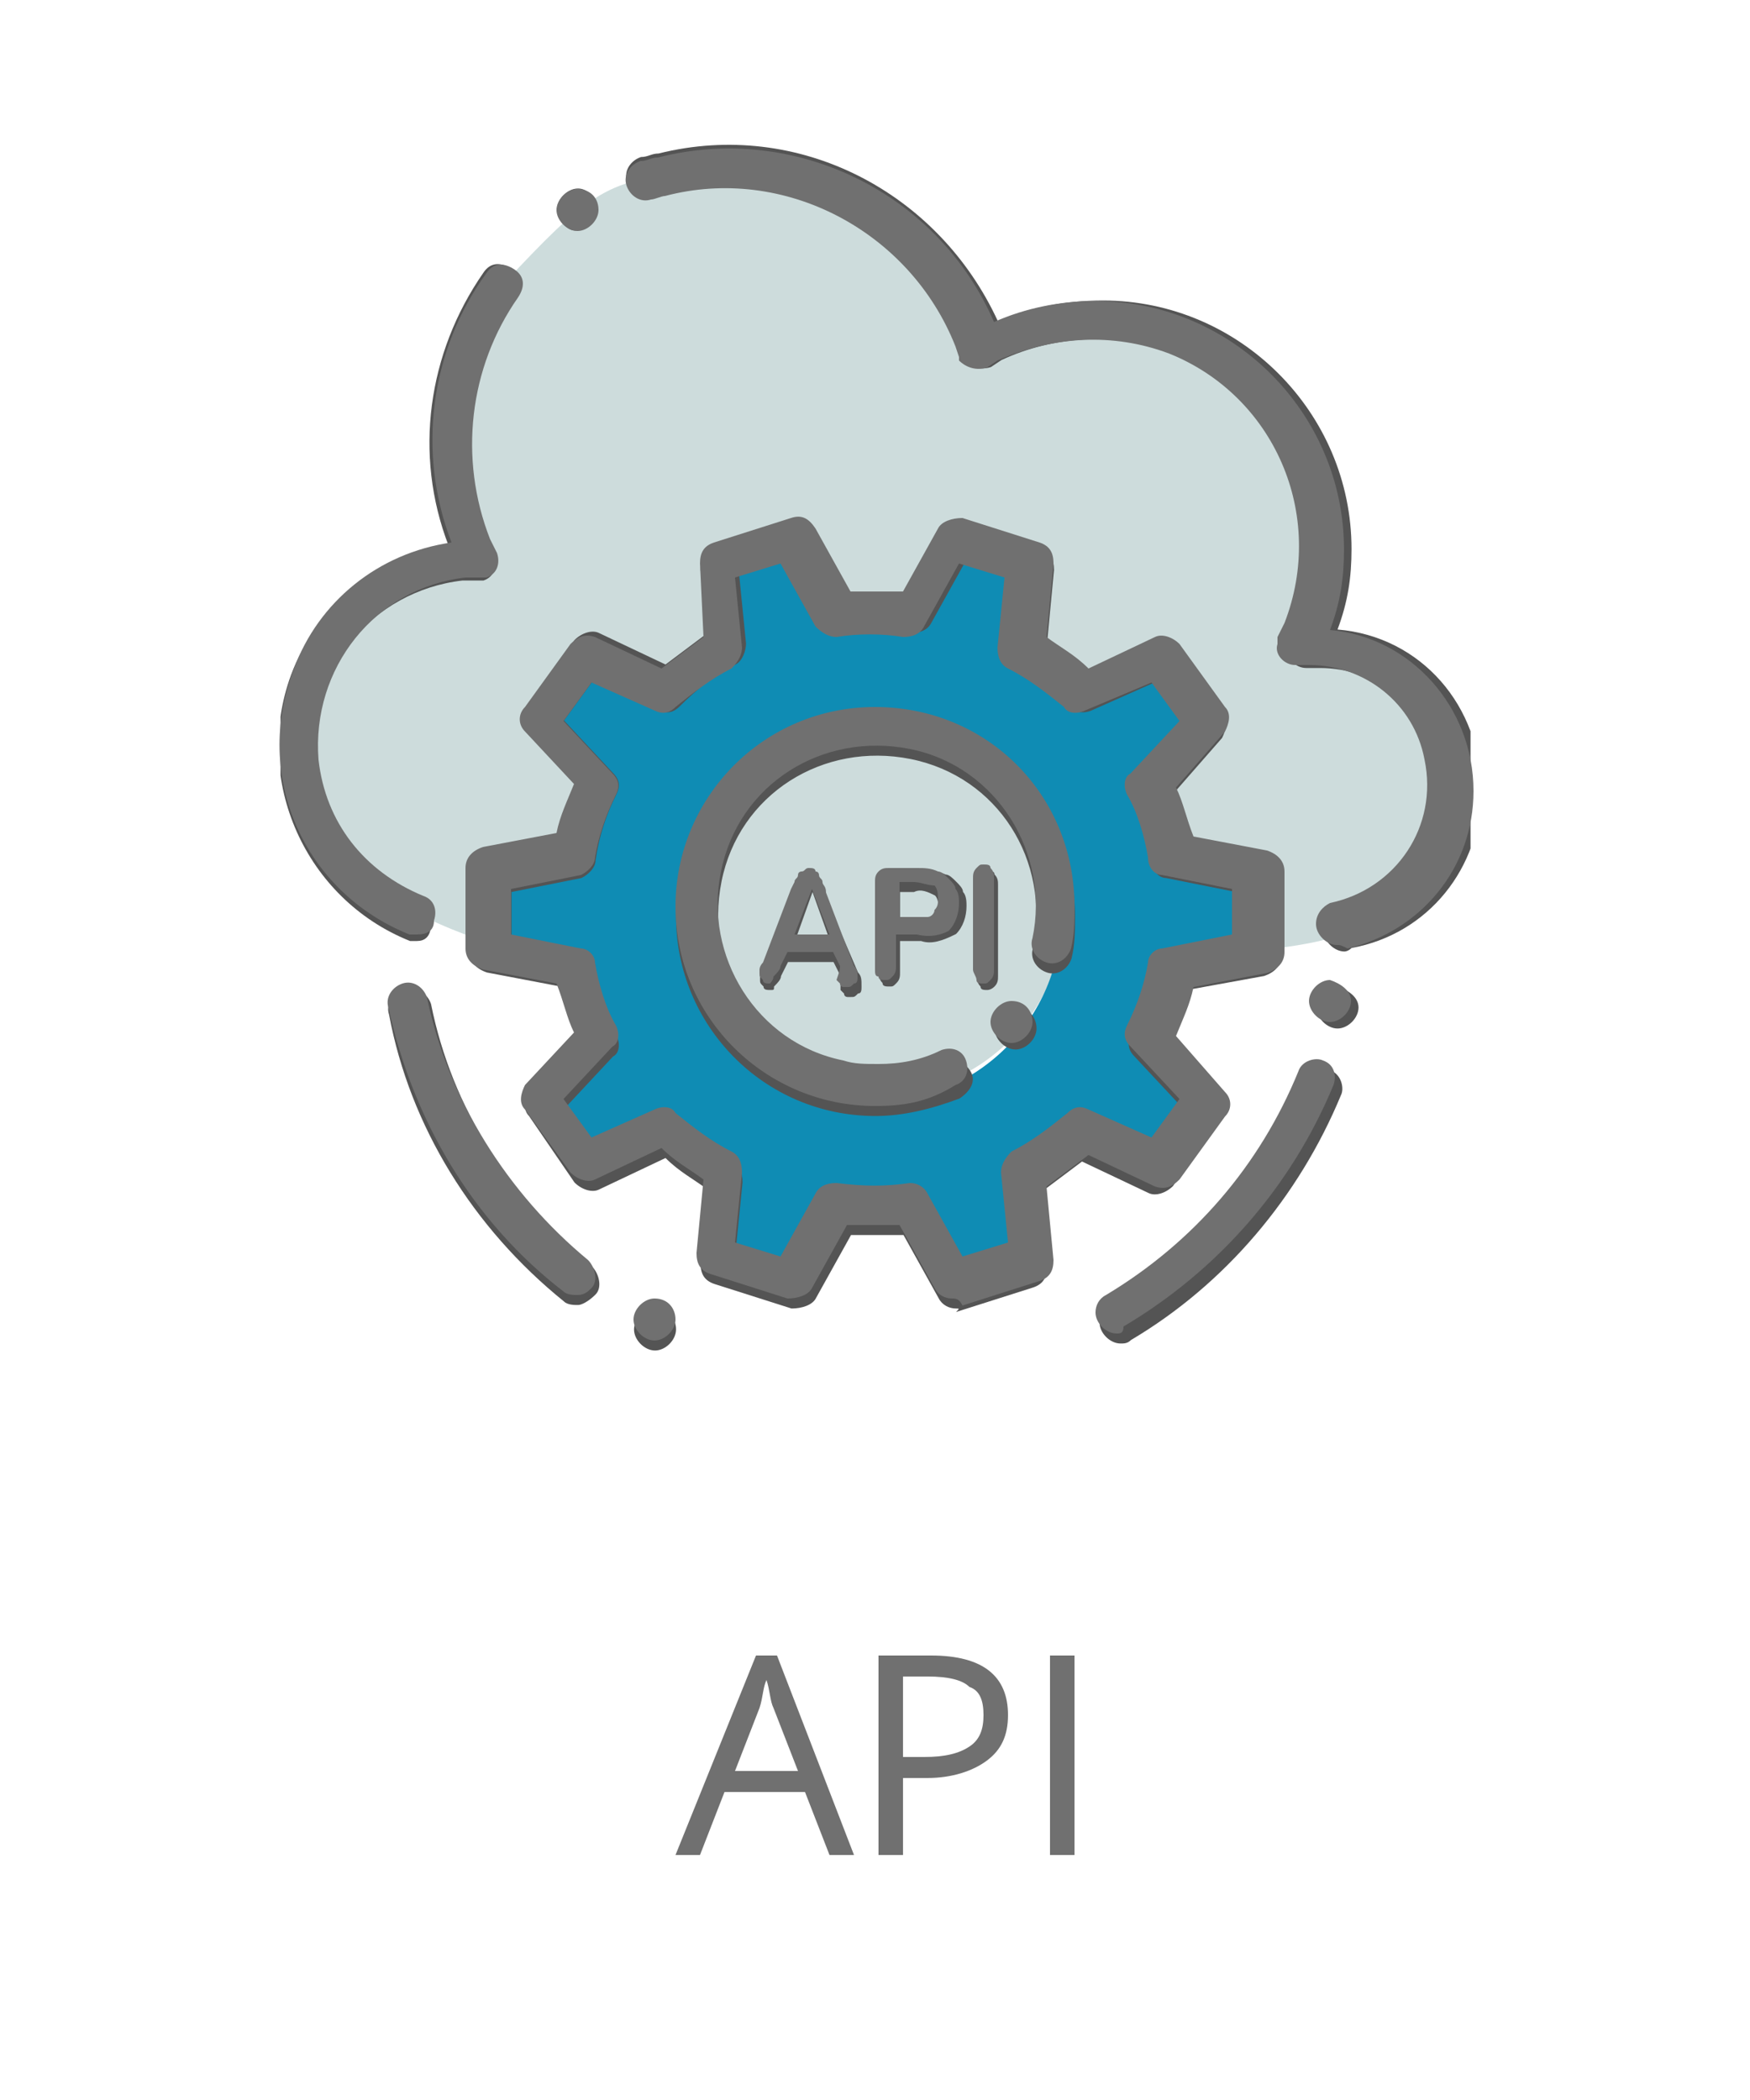 <?xml version="1.0" encoding="utf-8"?>
<!-- Generator: Adobe Illustrator 26.0.2, SVG Export Plug-In . SVG Version: 6.00 Build 0)  -->
<svg version="1.1" id="Layer_1" xmlns="http://www.w3.org/2000/svg" xmlns:xlink="http://www.w3.org/1999/xlink" x="0px" y="0px"
	 viewBox="0 0 50 60" style="enable-background:new 0 0 50 60;" xml:space="preserve">
<style type="text/css">
	.st0{enable-background:new    ;}
	.st1{fill:#707070;}
	.st2{clip-path:url(#SVGID_00000063633653811287036470000011678503699225709208_);}
	.st3{fill:#CDDCDC;}
	.st4{fill:#0F8CB4;}
	.st5{fill:#545454;}
	.st6{fill:none;}
</style>
<g class="st0">
	<path class="st1" d="M23.7,53L23,51.2h-2.3L20,53h-0.7l2.3-5.7h0.6l2.2,5.7H23.7z M22.8,50.6l-0.7-1.8C22,48.6,22,48.3,21.9,48
		c-0.1,0.2-0.1,0.5-0.2,0.8l-0.7,1.8H22.8z"/>
	<path class="st1" d="M28.8,49c0,0.6-0.2,1-0.6,1.3c-0.4,0.3-1,0.5-1.7,0.5h-0.7V53h-0.7v-5.7h1.5C28.1,47.3,28.8,47.9,28.8,49z
		 M25.8,50.2h0.6c0.6,0,1-0.1,1.3-0.3c0.3-0.2,0.4-0.5,0.4-0.9c0-0.4-0.1-0.7-0.4-0.8c-0.2-0.2-0.6-0.3-1.2-0.3h-0.7V50.2z"/>
	<path class="st1" d="M30,53v-5.7h0.7V53H30z"/>
</g>
<g id="Group_2222" transform="translate(8159.915 955.286)">
	<g>
		<g>
			<defs>
				<rect id="SVGID_1_" x="-8151.9" y="-951.3" width="34" height="35"/>
			</defs>
			<clipPath id="SVGID_00000108289291670955799730000015898838734744783024_">
				<use xlink:href="#SVGID_1_"  style="overflow:visible;"/>
			</clipPath>
			<g id="Group_1539" style="clip-path:url(#SVGID_00000108289291670955799730000015898838734744783024_);">
				<path id="Path_1716" class="st3" d="M-8145.8-928.3c0,0-5.1-1.5-5.4-4.2c-0.3-2.7,1.9-5.4,1.9-5.4l2.9-1.4c0,0-1.3-5.6,0.7-7.7
					s3-3.3,5-3.2c2,0.1,5.5,0.2,7,2.2c0.7,0.9,1.3,1.8,1.8,2.8c0,0,3.3-1.6,5.7-0.3c2.4,1.3,3.3,2,3.8,4.3c0.3,1.5,0.2,3-0.2,4.4
					c0,0,2.3,0.3,3.1,1.1c1,1,1.4,2.5,1.2,3.9c-0.5,1.5-1.7,2.7-3.2,3.2c-0.9,0.3-1.8,0.4-2.8,0.5"/>
				<path id="Path_1717" class="st3" d="M-8129.5-929.3c0,2.9-2.4,5.3-5.3,5.3c-2.9,0-5.3-2.4-5.3-5.3c0-2.9,2.4-5.3,5.3-5.3
					C-8131.9-934.6-8129.5-932.2-8129.5-929.3"/>
				<path id="Path_1718" class="st4" d="M-8126.1-927.4l2.2-0.9l-0.4-2l-2.2-0.4l-0.3-1.9l1.2-1.9l-1.3-1.8l-2.6,0.7l-1.3-1.1
					l0.5-2.7l-2.2-0.5l-1.5,2.3l-2-0.1l-1.4-2l-1.6,0.8l-0.3,2.3l-1.3,1.1c0,0-2-0.8-2.2-0.9l-1.5,1.8l1.8,2.1l-0.7,1.9l-2.6,0.2
					v2.1l2.1,0.9l1.1,1.7l-1.4,1.8l1.2,1.9l2.3-0.6l1.4,0.9l-0.2,2.8l2.1,0.7l1.3-2.3l1.7-0.2l1.6,2.1l2.2-0.4l-0.4-2.5l1.9-1.2
					l2.3,0.7l1.2-1.6l-1.5-2L-8126.1-927.4z M-8134.9-923.8c-2.9,0-5.3-2.4-5.3-5.3c0-2.9,2.4-5.3,5.3-5.3s5.3,2.4,5.3,5.3
					C-8129.6-926.2-8132-923.8-8134.9-923.8"/>
				<path id="Path_1719" class="st5" d="M-8130.3-925.9c0,0.3-0.3,0.6-0.6,0.6c-0.3,0-0.6-0.3-0.6-0.6c0-0.3,0.3-0.6,0.6-0.6l0,0
					C-8130.5-926.5-8130.3-926.2-8130.3-925.9"/>
				<path id="Path_1720" class="st5" d="M-8132.6-917.9c-0.2,0-0.4-0.1-0.5-0.3l-1-1.8c-0.5,0-1,0-1.5,0l-1,1.8
					c-0.1,0.2-0.4,0.3-0.7,0.3l-2.2-0.7c-0.3-0.1-0.4-0.3-0.4-0.6l0.2-2.1c-0.4-0.3-0.8-0.5-1.2-0.9l-1.9,0.9
					c-0.2,0.1-0.5,0-0.7-0.2l-1.3-1.9c-0.2-0.2-0.1-0.5,0-0.7l1.4-1.6c-0.2-0.5-0.3-0.9-0.5-1.4l-2.1-0.4c-0.3-0.1-0.5-0.3-0.5-0.6
					v-2.3c0-0.3,0.2-0.5,0.5-0.6l2.1-0.4c0.1-0.5,0.3-0.9,0.5-1.4l-1.4-1.6c-0.2-0.2-0.2-0.5,0-0.7l1.3-1.9c0.2-0.2,0.5-0.3,0.7-0.2
					l1.9,0.9c0.4-0.3,0.8-0.6,1.2-0.9l-0.2-1.8c0-0.3,0.1-0.5,0.4-0.6l2.2-0.7c0.3-0.1,0.5,0,0.7,0.3l1,1.9c0.5,0,1,0,1.5,0l1-1.9
					c0.1-0.2,0.4-0.3,0.7-0.3l2.2,0.7c0.3,0.1,0.4,0.3,0.4,0.6l-0.2,2.1c0.4,0.3,0.8,0.5,1.2,0.9l1.8-1c0.2-0.1,0.5,0,0.7,0.2
					l1.3,1.9c0.2,0.2,0.1,0.5,0,0.7l-1.4,1.6c0.2,0.5,0.3,0.9,0.5,1.4l2.1,0.4c0.3,0.1,0.5,0.3,0.5,0.6v2.2c0,0.3-0.2,0.5-0.5,0.6
					l-2.2,0.4c-0.1,0.5-0.3,0.9-0.5,1.4l1.4,1.6c0.2,0.2,0.2,0.5,0,0.7l-1.3,1.9c-0.2,0.2-0.5,0.3-0.7,0.2l-1.9-0.9
					c-0.4,0.3-0.8,0.6-1.2,0.9l0.2,2.1c0,0.3-0.1,0.5-0.4,0.6l-2.2,0.7C-8132.5-917.9-8132.5-917.9-8132.6-917.9 M-8133.8-921.2
					c0.2,0,0.4,0.1,0.5,0.3l1,1.8l1.3-0.4l-0.2-2c0-0.2,0.1-0.5,0.3-0.6c0.6-0.3,1.1-0.7,1.6-1.2c0.2-0.2,0.4-0.2,0.6-0.1l1.8,0.9
					l0.8-1.1l-1.4-1.5c-0.2-0.2-0.2-0.4-0.1-0.6c0.3-0.6,0.5-1.2,0.6-1.9c0-0.2,0.2-0.4,0.4-0.5l2-0.4v-1.3l-2-0.4
					c-0.2,0-0.4-0.2-0.4-0.5c-0.1-0.6-0.3-1.3-0.6-1.9c-0.1-0.2-0.1-0.5,0.1-0.6l1.4-1.5l-0.8-1.1l-1.8,0.8
					c-0.2,0.1-0.5,0.1-0.6-0.1c-0.5-0.4-1-0.8-1.6-1.2c-0.2-0.1-0.3-0.3-0.3-0.6l0.2-2l-1.3-0.4l-1,1.8c-0.1,0.2-0.3,0.3-0.6,0.3
					c-0.6-0.1-1.3-0.1-2,0c-0.2,0-0.5-0.1-0.6-0.3l-1-1.8l-1.3,0.4l0.2,2c0,0.2-0.1,0.5-0.3,0.6c-0.6,0.3-1.1,0.7-1.6,1.2
					c-0.2,0.2-0.4,0.2-0.6,0.1l-1.9-0.8l-0.8,1.1l1.4,1.5c0.2,0.2,0.2,0.4,0.1,0.6c-0.3,0.6-0.5,1.2-0.6,1.9c0,0.2-0.2,0.4-0.4,0.5
					l-2,0.4v1.3l2,0.4c0.2,0,0.4,0.2,0.4,0.5c0.1,0.6,0.3,1.3,0.6,1.9c0.1,0.2,0.1,0.5-0.1,0.6l-1.4,1.5l0.8,1.1l1.8-0.9
					c0.2-0.1,0.5-0.1,0.6,0.1c0.5,0.4,1,0.8,1.6,1.2c0.2,0.1,0.3,0.3,0.3,0.6l-0.2,2l1.3,0.4l1-1.8c0.1-0.2,0.3-0.3,0.6-0.3
					C-8135.2-921.1-8134.5-921.1-8133.8-921.2C-8133.9-921.2-8133.8-921.2-8133.8-921.2 M-8134.9-923.4c-3.2,0-5.7-2.6-5.7-5.7
					c0-3.2,2.6-5.7,5.7-5.7c3.2,0,5.7,2.6,5.7,5.7c0,0.4,0,0.8-0.1,1.2c-0.1,0.3-0.4,0.5-0.7,0.4s-0.5-0.4-0.4-0.7l0,0
					c0.5-2.5-1-4.9-3.5-5.4s-4.9,1-5.4,3.5s1,4.9,3.5,5.4c0.3,0.1,0.6,0.1,1,0.1c0.6,0,1.2-0.1,1.8-0.4c0.3-0.1,0.6,0,0.8,0.3
					c0.2,0.3,0,0.6-0.3,0.8C-8133.3-923.6-8134.1-923.4-8134.9-923.4"/>
				<path id="Path_1721" class="st5" d="M-8148-928.4c-0.1,0-0.1,0-0.2,0c-3-1.2-4.5-4.6-3.4-7.6c0.7-1.9,2.5-3.4,4.5-3.7
					c-1-2.6-0.6-5.5,1-7.8c0.2-0.3,0.5-0.3,0.8-0.1c0.3,0.2,0.3,0.5,0.1,0.8c-1.4,2-1.7,4.7-0.8,7l0.2,0.4c0.1,0.3,0,0.6-0.3,0.7
					c-0.1,0-0.1,0-0.2,0h-0.4c-2.6,0.3-4.5,2.6-4.2,5.2c0.2,1.8,1.4,3.3,3,3.9c0.3,0.1,0.4,0.5,0.3,0.7
					C-8147.6-928.5-8147.8-928.4-8148-928.4"/>
				<path id="Path_1722" class="st5" d="M-8121.5-928.1c-0.3,0-0.6-0.3-0.6-0.6s0.2-0.5,0.5-0.6c1.9-0.4,3.1-2.3,2.7-4.2
					c-0.3-1.6-1.7-2.7-3.3-2.7h-0.4c-0.3,0-0.6-0.3-0.6-0.6c0-0.1,0-0.1,0-0.2l0.2-0.4c1.2-3.1-0.3-6.6-3.4-7.8
					c-1.6-0.6-3.4-0.5-4.9,0.2l-0.3,0.2c-0.3,0.1-0.6,0-0.8-0.2c0,0,0,0,0-0.1l-0.1-0.3c-1.3-3.4-4.9-5.2-8.4-4.4
					c-0.1,0-0.3,0.1-0.4,0.1c-0.3,0.1-0.6-0.1-0.7-0.4c-0.1-0.3,0.1-0.6,0.4-0.7c0.2,0,0.3-0.1,0.5-0.1c4-1,8,1.1,9.7,4.8
					c0.9-0.4,1.9-0.6,3-0.6c3.9,0,7.1,3.2,7.1,7.1c0,0.8-0.1,1.5-0.4,2.3c2.4,0.2,4.1,2.2,4.1,4.6c0,2.2-1.5,4.1-3.7,4.5
					C-8121.4-928.1-8121.5-928.1-8121.5-928.1"/>
				<path id="Path_1723" class="st5" d="M-8142.9-949.3c0,0.3-0.3,0.6-0.6,0.6c-0.2,0-0.5-0.3-0.5-0.6s0.3-0.6,0.6-0.6
					C-8143.1-949.9-8142.9-949.6-8142.9-949.3"/>
				<path id="Path_1724" class="st5" d="M-8127.9-916.9c-0.3,0-0.6-0.3-0.6-0.6c0-0.2,0.1-0.4,0.3-0.5c2.5-1.5,4.5-3.7,5.6-6.4
					c0.1-0.3,0.5-0.4,0.7-0.3c0.3,0.1,0.4,0.5,0.3,0.7c-1.2,2.9-3.3,5.4-6,7C-8127.7-916.9-8127.8-916.9-8127.9-916.9"/>
				<path id="Path_1725" class="st5" d="M-8143.4-918c-0.1,0-0.3,0-0.4-0.1c-2.6-2.1-4.4-5-5-8.2c-0.1-0.3,0.1-0.6,0.5-0.7
					c0.3-0.1,0.6,0.1,0.7,0.4c0.6,3,2.3,5.6,4.6,7.5c0.2,0.2,0.3,0.6,0.1,0.8C-8143.1-918.1-8143.3-918-8143.4-918"/>
				<path id="Path_1726" class="st5" d="M-8140.6-917.3c0,0.3-0.3,0.6-0.6,0.6c-0.3,0-0.6-0.3-0.6-0.6s0.3-0.6,0.6-0.6
					C-8140.8-917.9-8140.6-917.6-8140.6-917.3"/>
				<path id="Path_1727" class="st5" d="M-8121.1-926.5c0,0.3-0.3,0.6-0.6,0.6c-0.3,0-0.6-0.3-0.6-0.6s0.3-0.6,0.6-0.6
					C-8121.4-927-8121.1-926.8-8121.1-926.5"/>
				<path id="Path_1728" class="st5" d="M-8135.9-927.4l-0.2-0.4h-1.3l-0.2,0.4c0,0.1-0.1,0.2-0.2,0.3c0,0.1,0,0.1-0.1,0.1
					s-0.2,0-0.2-0.1c-0.1-0.1-0.1-0.1-0.1-0.2v-0.1c0,0,0-0.1,0.1-0.2l0.8-2.1l0.1-0.2c0-0.1,0.1-0.1,0.1-0.2c0-0.1,0.1-0.1,0.1-0.1
					c0.1,0,0.1-0.1,0.2-0.1c0.1,0,0.2,0,0.2,0.1c0.1,0,0.1,0.1,0.1,0.1c0,0.1,0.1,0.1,0.1,0.2c0,0.1,0.1,0.1,0.1,0.3l0.9,2.1
					c0.1,0.1,0.1,0.2,0.1,0.4c0,0.1,0,0.2-0.1,0.2c-0.1,0.1-0.1,0.1-0.2,0.1h-0.1c0,0-0.1,0-0.1-0.1l-0.1-0.1
					C-8135.9-927.3-8135.9-927.4-8135.9-927.4 M-8137.2-928.4h1l-0.5-1.4L-8137.2-928.4z"/>
				<path id="Path_1729" class="st5" d="M-8133.6-928.4h-0.6v0.9c0,0.1,0,0.2-0.1,0.3c-0.1,0.1-0.1,0.1-0.2,0.1s-0.2,0-0.2-0.1
					c-0.1-0.1-0.1-0.2-0.1-0.3v-2.5c0-0.1,0-0.2,0.1-0.3c0.1-0.1,0.2-0.1,0.3-0.1h0.9c0.2,0,0.4,0,0.6,0.1c0.1,0,0.2,0.1,0.3,0.2
					c0.1,0.1,0.2,0.2,0.2,0.3c0.1,0.1,0.1,0.3,0.1,0.4c0,0.3-0.1,0.6-0.3,0.8C-8133-928.4-8133.3-928.3-8133.6-928.4 M-8133.8-929.8
					h-0.4v1h0.4c0.1,0,0.3,0,0.4,0s0.2-0.1,0.2-0.2c0.1-0.1,0.1-0.2,0.1-0.3c0-0.1,0-0.3-0.1-0.4
					C-8133.4-929.8-8133.6-929.9-8133.8-929.8"/>
				<path id="Path_1730" class="st5" d="M-8132-927.4v-2.6c0-0.1,0-0.2,0.1-0.3c0.1-0.1,0.1-0.1,0.2-0.1c0.1,0,0.2,0,0.2,0.1
					c0.1,0.1,0.1,0.2,0.1,0.3v2.6c0,0.1,0,0.2-0.1,0.3c-0.1,0.1-0.2,0.1-0.2,0.1c-0.1,0-0.2,0-0.2-0.1
					C-8132-927.2-8132-927.3-8132-927.4"/>
			</g>
		</g>
	</g>
</g>
<g id="Group_2223" transform="translate(8160 955)">
	<g id="Group_2221">
		<path id="Path_1720-2" class="st1" d="M-8132.8-917.9c-0.2,0-0.4-0.1-0.5-0.3l-1-1.8c-0.5,0-1,0-1.5,0l-1,1.8
			c-0.1,0.2-0.4,0.3-0.7,0.3l-2.2-0.7c-0.3-0.1-0.4-0.3-0.4-0.6l0.2-2.1c-0.4-0.3-0.8-0.5-1.2-0.9l-1.9,0.9c-0.2,0.1-0.5,0-0.7-0.2
			l-1.3-1.8c-0.2-0.2-0.1-0.5,0-0.7l1.4-1.5c-0.2-0.4-0.3-0.9-0.5-1.4l-2.1-0.4c-0.3-0.1-0.5-0.3-0.5-0.6v-2.3
			c0-0.3,0.2-0.5,0.5-0.6l2.1-0.4c0.1-0.5,0.3-0.9,0.5-1.4l-1.4-1.5c-0.2-0.2-0.2-0.5,0-0.7l1.3-1.8c0.2-0.2,0.4-0.3,0.7-0.2
			l1.9,0.9c0.4-0.3,0.8-0.6,1.2-0.9l-0.1-2.1c0-0.3,0.1-0.5,0.4-0.6l2.2-0.7c0.3-0.1,0.5,0,0.7,0.3l1,1.8c0.5,0,1,0,1.5,0l1-1.8
			c0.1-0.2,0.4-0.3,0.7-0.3l2.2,0.7c0.3,0.1,0.4,0.3,0.4,0.6l-0.2,2.1c0.4,0.3,0.8,0.5,1.2,0.9l1.9-0.9c0.2-0.1,0.5,0,0.7,0.2
			l1.3,1.8c0.2,0.2,0.1,0.5,0,0.7l-1.4,1.6c0.2,0.4,0.3,0.9,0.5,1.4l2.1,0.4c0.3,0.1,0.5,0.3,0.5,0.6v2.3c0,0.3-0.2,0.5-0.5,0.6
			l-2.1,0.4c-0.1,0.5-0.3,0.9-0.5,1.4l1.4,1.6c0.2,0.2,0.2,0.5,0,0.7l-1.3,1.8c-0.2,0.2-0.4,0.3-0.7,0.2l-1.9-0.9
			c-0.4,0.3-0.8,0.6-1.2,0.9l0.2,2.1c0,0.3-0.1,0.5-0.4,0.6l-2.2,0.7C-8132.6-917.9-8132.7-917.9-8132.8-917.9 M-8134-921.2
			c0.2,0,0.4,0.1,0.5,0.3l1,1.8l1.3-0.4l-0.2-2c0-0.2,0.1-0.4,0.3-0.6c0.6-0.3,1.1-0.7,1.6-1.1c0.2-0.2,0.4-0.2,0.6-0.1l1.8,0.8
			l0.8-1.1l-1.4-1.5c-0.2-0.2-0.2-0.4-0.1-0.6c0.3-0.6,0.5-1.2,0.6-1.8c0-0.2,0.2-0.4,0.4-0.4l2-0.4v-1.3l-2-0.4
			c-0.2,0-0.4-0.2-0.4-0.5c-0.1-0.6-0.3-1.3-0.6-1.8c-0.1-0.2-0.1-0.5,0.1-0.6l1.4-1.5l-0.8-1.1l-1.9,0.8c-0.2,0.1-0.5,0.1-0.6-0.1
			c-0.5-0.4-1-0.8-1.6-1.1c-0.2-0.1-0.3-0.3-0.3-0.6l0.2-2l-1.3-0.4l-1,1.8c-0.1,0.2-0.3,0.3-0.6,0.3c-0.6-0.1-1.3-0.1-1.9,0
			c-0.2,0-0.4-0.1-0.6-0.3l-1-1.8l-1.3,0.4l0.2,2c0,0.2-0.1,0.4-0.3,0.6c-0.6,0.3-1.1,0.7-1.6,1.1c-0.2,0.2-0.4,0.2-0.6,0.1
			l-1.8-0.8l-0.8,1.1l1.4,1.5c0.2,0.2,0.2,0.4,0.1,0.6c-0.3,0.6-0.5,1.2-0.6,1.8c0,0.2-0.2,0.4-0.4,0.5l-2,0.4v1.3l2,0.4
			c0.2,0,0.4,0.2,0.4,0.4c0.1,0.6,0.3,1.3,0.6,1.8c0.1,0.2,0.1,0.5-0.1,0.6l-1.4,1.5l0.8,1.1l1.8-0.8c0.2-0.1,0.5-0.1,0.6,0.1
			c0.5,0.4,1,0.8,1.6,1.1c0.2,0.1,0.3,0.3,0.3,0.6l-0.2,2l1.3,0.4l1-1.8c0.1-0.2,0.3-0.3,0.6-0.3
			C-8135.3-921.1-8134.7-921.1-8134-921.2L-8134-921.2 M-8135-923.4c-3.1,0-5.7-2.5-5.7-5.7c0-3.1,2.5-5.7,5.7-5.7s5.7,2.5,5.7,5.7
			c0,0.4,0,0.8-0.1,1.2c-0.1,0.3-0.4,0.5-0.7,0.4c-0.3-0.1-0.5-0.4-0.4-0.7l0,0c0.5-2.4-1-4.9-3.5-5.4s-4.9,1-5.4,3.5
			c-0.5,2.4,1,4.9,3.5,5.4c0.3,0.1,0.6,0.1,1,0.1c0.6,0,1.2-0.1,1.8-0.4c0.3-0.1,0.6,0,0.7,0.3s0,0.6-0.3,0.7l0,0
			C-8133.5-923.5-8134.2-923.4-8135-923.4"/>
		<path id="Path_1721-2" class="st1" d="M-8148.1-928.3c-0.1,0-0.1,0-0.2,0c-3-1.2-4.5-4.5-3.3-7.6c0.7-1.9,2.4-3.3,4.5-3.6
			c-1-2.6-0.6-5.5,1-7.7c0.2-0.3,0.5-0.3,0.8-0.1c0.3,0.2,0.3,0.5,0.1,0.8c-1.4,2-1.7,4.6-0.8,6.9l0.2,0.4c0.1,0.3,0,0.6-0.3,0.7
			c-0.1,0-0.1,0-0.2,0h-0.4c-2.6,0.3-4.4,2.6-4.2,5.2c0.2,1.8,1.3,3.2,3,3.9c0.3,0.1,0.4,0.4,0.3,0.7
			C-8147.6-928.4-8147.8-928.3-8148.1-928.3"/>
		<path id="Path_1722-2" class="st1" d="M-8121.8-928c-0.3,0-0.6-0.3-0.6-0.6c0-0.3,0.2-0.5,0.4-0.6c1.9-0.4,3.1-2.2,2.7-4.1
			c-0.3-1.6-1.7-2.7-3.3-2.7h-0.4c-0.3,0-0.6-0.3-0.5-0.6c0-0.1,0-0.1,0-0.2l0.2-0.4c1.2-3.1-0.3-6.5-3.3-7.7
			c-1.6-0.6-3.3-0.5-4.9,0.2l-0.3,0.2c-0.3,0.1-0.6,0-0.8-0.2c0,0,0,0,0-0.1l-0.1-0.3c-1.3-3.3-4.9-5.2-8.3-4.3
			c-0.1,0-0.3,0.1-0.4,0.1c-0.3,0.1-0.6-0.1-0.7-0.4s0.1-0.6,0.4-0.7l0,0c0.2,0,0.3-0.1,0.5-0.1c3.9-1,8,1,9.6,4.7
			c0.9-0.4,1.9-0.6,2.9-0.6c3.9,0,7.1,3.2,7.1,7.1c0,0.8-0.1,1.5-0.4,2.3c2.3,0.2,4.1,2.2,4.1,4.6c0,2.2-1.5,4-3.6,4.5
			C-8121.7-928-8121.7-928-8121.8-928"/>
		<path id="Path_1723-2" class="st1" d="M-8142.9-949c0,0.3-0.3,0.6-0.6,0.6s-0.6-0.3-0.6-0.6s0.3-0.6,0.6-0.6l0,0
			C-8143.2-949.6-8142.9-949.4-8142.9-949"/>
		<path id="Path_1724-2" class="st1" d="M-8128.1-916.9c-0.3,0-0.6-0.3-0.6-0.6c0-0.2,0.1-0.4,0.3-0.5c2.5-1.5,4.4-3.7,5.5-6.4
			c0.1-0.3,0.5-0.4,0.7-0.3c0.3,0.1,0.4,0.4,0.3,0.7c-1.2,2.9-3.3,5.3-6,6.9C-8127.9-916.9-8128-916.9-8128.1-916.9"/>
		<path id="Path_1725-2" class="st1" d="M-8143.5-918c-0.1,0-0.3,0-0.4-0.1c-2.6-2-4.3-4.9-5-8.1c-0.1-0.3,0.1-0.6,0.4-0.7
			c0.3-0.1,0.6,0.1,0.7,0.4c0.6,2.9,2.3,5.6,4.6,7.5c0.2,0.2,0.3,0.6,0.1,0.8C-8143.2-918.1-8143.3-918-8143.5-918"/>
		<path id="Path_1726-2" class="st1" d="M-8140.7-917.3c0,0.3-0.3,0.6-0.6,0.6c-0.3,0-0.6-0.3-0.6-0.6s0.3-0.6,0.6-0.6l0,0
			C-8140.9-917.9-8140.7-917.6-8140.7-917.3"/>
		<path id="Path_1727-2" class="st1" d="M-8121.4-926.4c0,0.3-0.3,0.6-0.6,0.6s-0.6-0.3-0.6-0.6c0-0.3,0.3-0.6,0.6-0.6l0,0
			C-8121.7-926.9-8121.4-926.7-8121.4-926.4"/>
		<path id="Path_3539" class="st1" d="M-8130.5-925.8c0,0.3-0.3,0.6-0.6,0.6c-0.3,0-0.6-0.3-0.6-0.6s0.3-0.6,0.6-0.6l0,0
			C-8130.7-926.4-8130.5-926.1-8130.5-925.8"/>
		<path id="Path_3540" class="st1" d="M-8136-927.4l-0.2-0.4h-1.3l-0.2,0.4c0,0.1-0.1,0.2-0.2,0.3c0,0.1-0.1,0.2-0.1,0.2
			c-0.1,0-0.2,0-0.2-0.1c-0.1-0.1-0.1-0.1-0.1-0.2v-0.1c0,0,0-0.1,0.1-0.2l0.8-2.1l0.1-0.2c0-0.1,0.1-0.1,0.1-0.2s0.1-0.1,0.1-0.1
			c0.1,0,0.1-0.1,0.2-0.1s0.2,0,0.2,0.1c0.1,0,0.1,0.1,0.1,0.1c0,0.1,0.1,0.1,0.1,0.2c0,0.1,0.1,0.1,0.1,0.3l0.8,2.1
			c0.1,0.1,0.1,0.2,0.1,0.3c0,0.1,0,0.2-0.1,0.2c-0.1,0.1-0.1,0.1-0.2,0.1h-0.1c0,0-0.1,0-0.1-0.1l-0.1-0.1
			C-8136-927.3-8136-927.3-8136-927.4 M-8137.3-928.3h1l-0.5-1.3L-8137.3-928.3z"/>
		<path id="Path_3541" class="st1" d="M-8133.8-928.3h-0.6v0.9c0,0.1,0,0.2-0.1,0.3c-0.1,0.1-0.1,0.1-0.2,0.1c-0.1,0-0.2,0-0.2-0.1
			c-0.1,0-0.1-0.1-0.1-0.2v-2.5c0-0.1,0-0.2,0.1-0.3c0.1-0.1,0.2-0.1,0.3-0.1h0.8c0.2,0,0.4,0,0.6,0.1c0.1,0,0.2,0.1,0.3,0.2
			c0.1,0.1,0.2,0.2,0.2,0.3c0.1,0.1,0.1,0.3,0.1,0.4c0,0.3-0.1,0.6-0.3,0.8C-8133.1-928.3-8133.4-928.2-8133.8-928.3 M-8133.9-929.8
			h-0.4v1h0.4c0.1,0,0.3,0,0.4,0s0.2-0.1,0.2-0.2c0.1-0.1,0.1-0.2,0.1-0.3c0-0.1,0-0.3-0.1-0.4
			C-8133.5-929.7-8133.7-929.8-8133.9-929.8"/>
		<path id="Path_3542" class="st1" d="M-8132.2-927.3v-2.6c0-0.1,0-0.2,0.1-0.3c0.1-0.1,0.1-0.1,0.2-0.1s0.2,0,0.2,0.1
			c0.1,0.1,0.1,0.2,0.1,0.3v2.6c0,0.1,0,0.2-0.1,0.3c-0.1,0.1-0.1,0.1-0.2,0.1s-0.2,0-0.2-0.1S-8132.2-927.2-8132.2-927.3"/>
	</g>
	<rect id="Rectangle_1148-2" x="-8151.9" y="-951" class="st6" width="33.7" height="34.7"/>
</g>
</svg>
